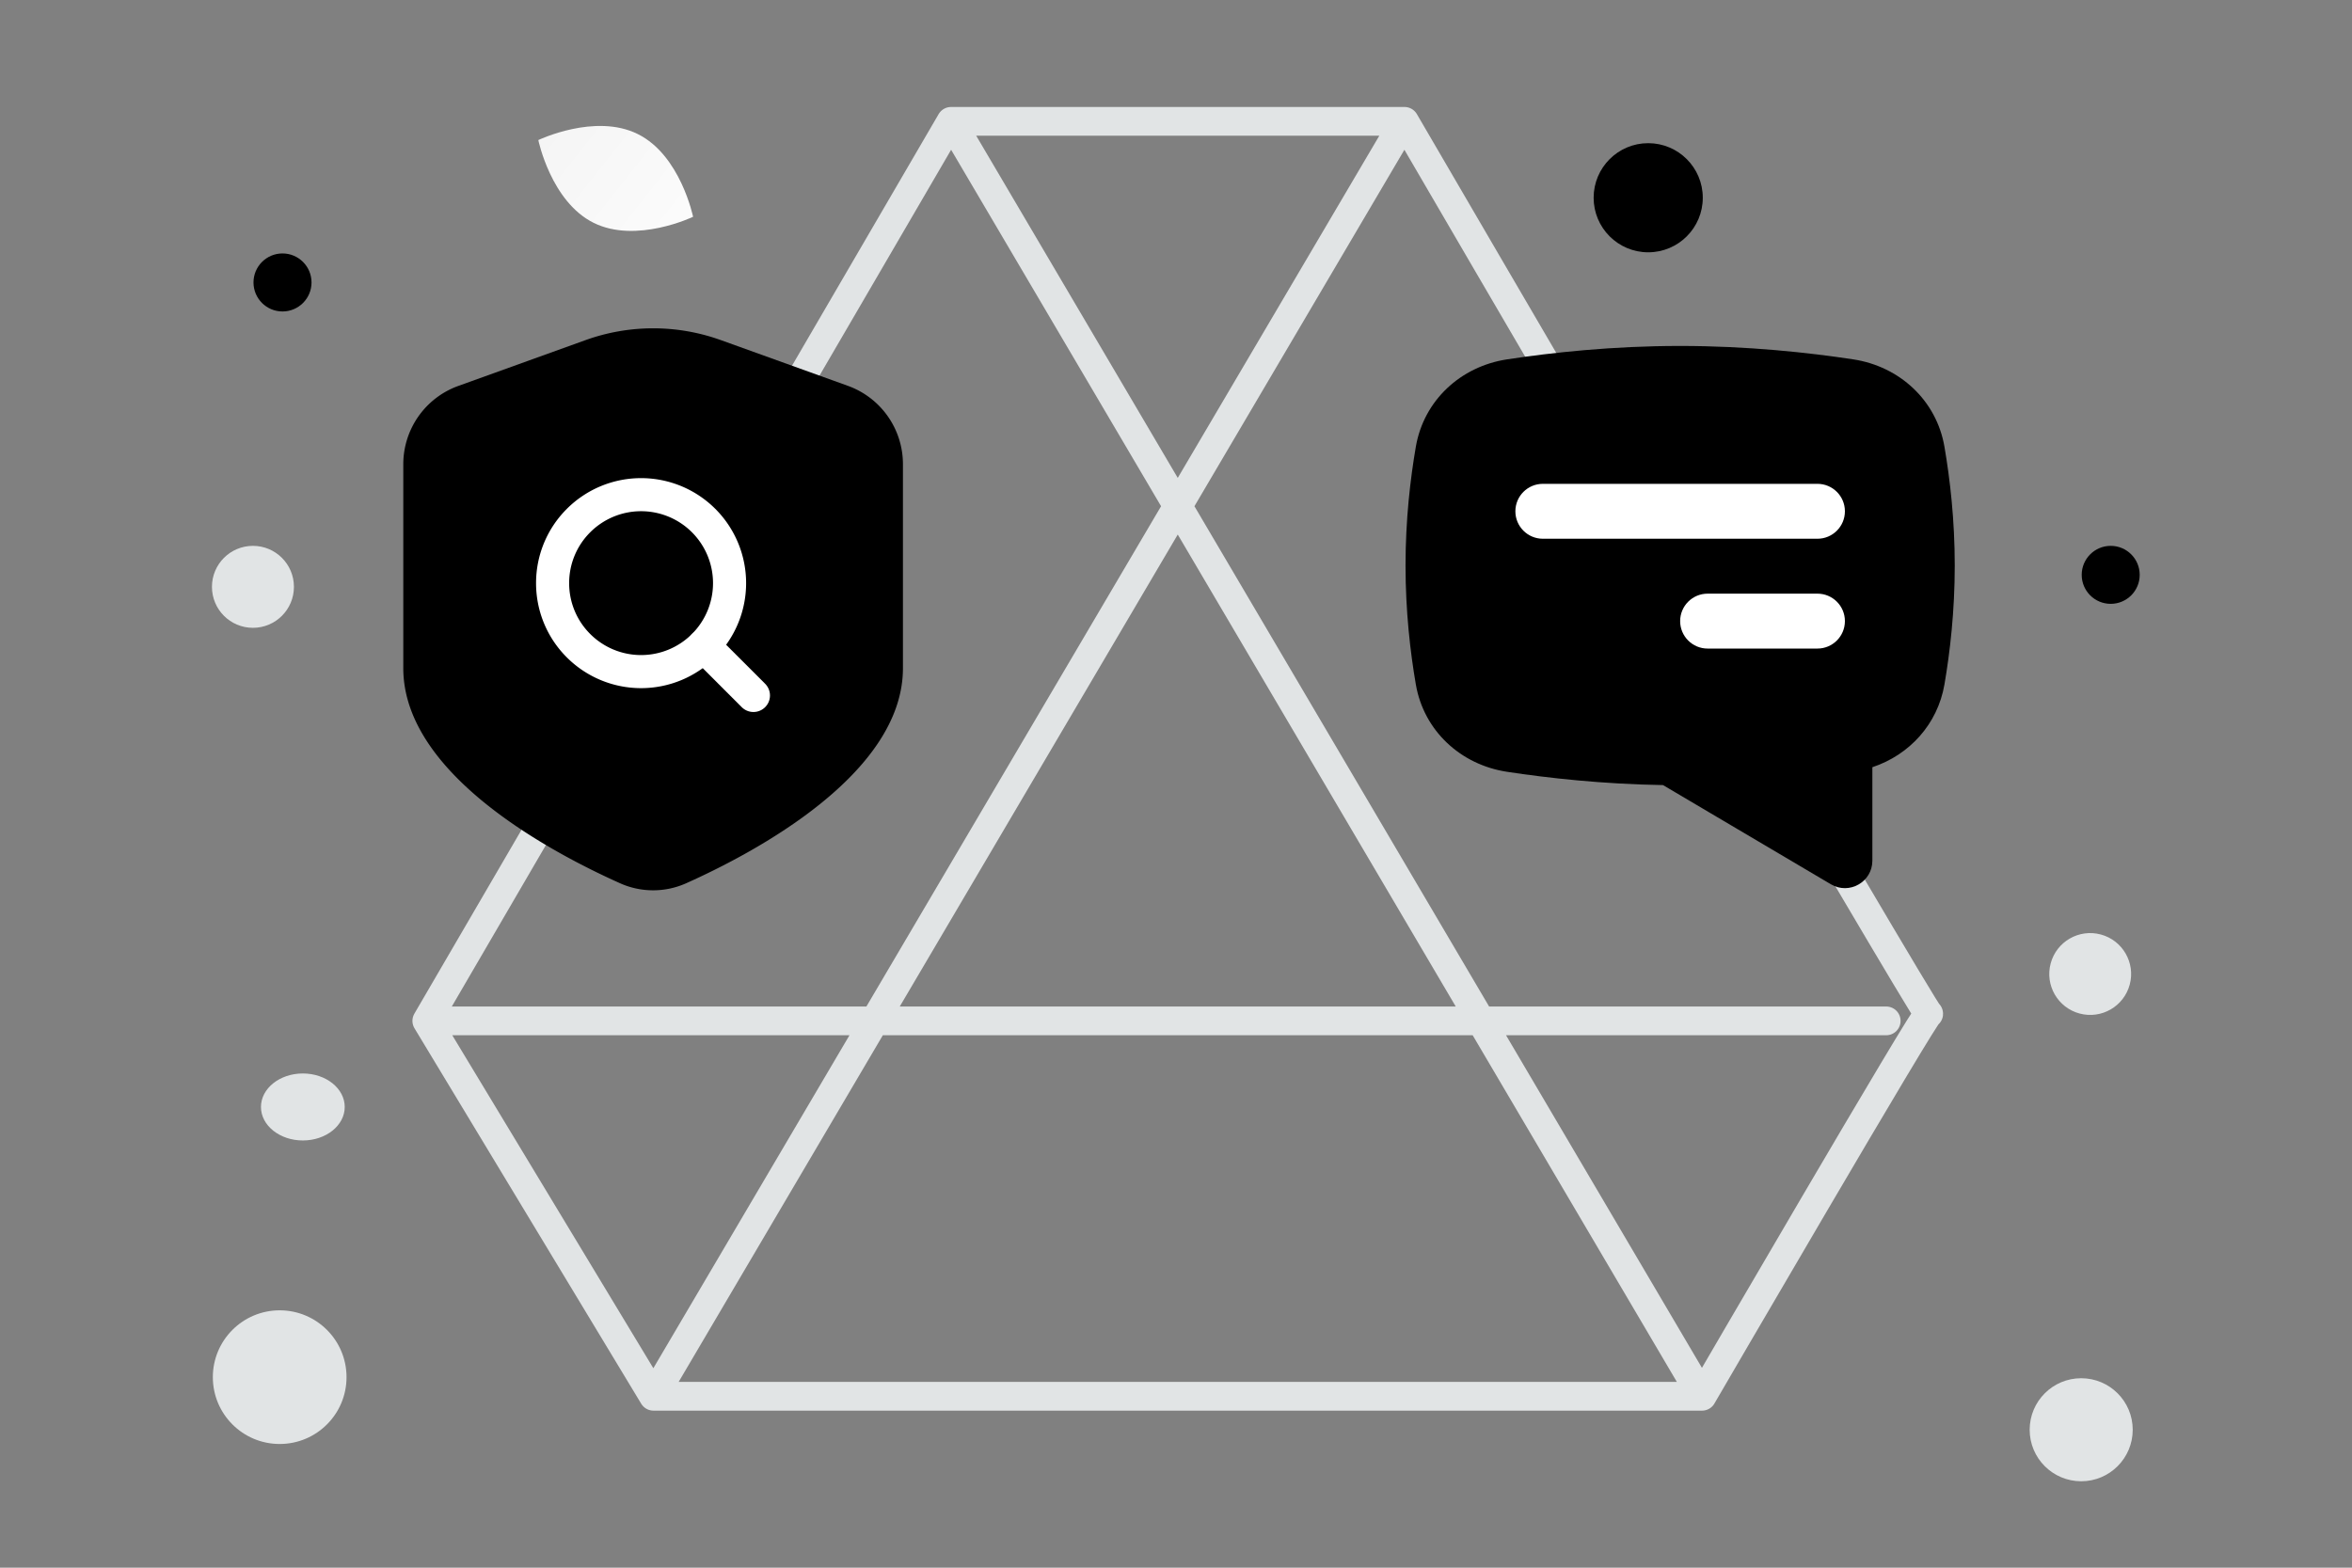 <svg width="900" height="600" viewBox="0 0 900 600" fill="none" xmlns="http://www.w3.org/2000/svg"><rect x="0" y="0" width="900" height="600" fill="#808080" stroke="none"/><path fill="transparent" d="M0 0h900v600H0z"/><path d="M537.419 46.44H363.923L163.318 390.72l86.748 143.676h401.21s86.748-149.098 86.748-146.387c0 2.711-200.605-341.57-200.605-341.57zm-173.495 0 287.352 487.957M537.418 46.44 250.065 534.396m-84.037-143.677h555.73" stroke="#E1E4E5" stroke-width="11" stroke-miterlimit="10" stroke-linecap="round" stroke-linejoin="round"/><path fill-rule="evenodd" clip-rule="evenodd" d="M345.513 255.726v-78.071a31.864 31.864 0 0 0-21.063-29.985l-48.595-17.494a76.477 76.477 0 0 0-51.814 0l-48.659 17.526a31.867 31.867 0 0 0-21.063 29.953v78.071c0 40.565 56.753 70.582 82.851 82.277a30.975 30.975 0 0 0 25.493 0c26.098-11.695 82.85-41.776 82.85-82.277z" fill="#000"/><path d="M221.371 247.125a33.857 33.857 0 0 0 57.799-23.941 33.857 33.857 0 0 0-57.799-23.941c-13.222 13.222-13.222 34.659 0 47.882" stroke="#fff" stroke-width="12.661" stroke-linecap="round" stroke-linejoin="round"/><path clip-rule="evenodd" d="m288.306 266.175-19.053-19.053 19.053 19.053z" stroke="#fff" stroke-width="12.661" stroke-linecap="round" stroke-linejoin="round"/><path d="M550.903 227.613v-49.106l17.679-28.678 117.069-4.714 47.535 15.321 3.143 59.713-3.143 52.642-22.393 14.142-7.464 38.107-56.963-33.785-57.356-4.322-38.107-20.428v-38.892z" fill="#000"/><path fill-rule="evenodd" clip-rule="evenodd" d="M695.453 278.478v32.509l-53.194-31.433-5.56-.091c-22.108-.362-42.004-2.588-56.881-4.851-9.388-1.429-15.912-7.981-17.329-16.209-1.966-11.412-3.641-25.871-3.641-41.937s1.675-30.524 3.641-41.937c1.417-8.227 7.941-14.78 17.329-16.208 16.272-2.476 38.523-4.903 63.095-4.903 24.571 0 46.823 2.427 63.094 4.903 9.389 1.428 15.913 7.981 17.33 16.208 1.966 11.413 3.64 25.871 3.64 41.937s-1.674 30.525-3.64 41.937c-1.231 7.145-6.222 12.872-13.499 15.291l-14.385 4.784zm48.595-107.516c-3.049-17.703-17.121-30.716-34.88-33.418-17.016-2.589-40.359-5.142-66.255-5.142-25.897 0-49.24 2.553-66.256 5.142-17.759 2.702-31.83 15.715-34.879 33.418-2.126 12.338-3.946 28.011-3.946 45.504 0 17.494 1.82 33.167 3.946 45.505 3.049 17.702 17.12 30.716 34.879 33.418 15.567 2.368 36.43 4.707 59.698 5.088l64.26 37.972c7.005 4.139 15.854-.911 15.854-9.047v-35.765c14.222-4.729 24.961-16.47 27.579-31.666 2.125-12.338 3.945-28.011 3.945-45.505 0-17.493-1.82-33.166-3.945-45.504z" fill="#000"/><path fill-rule="evenodd" clip-rule="evenodd" d="M695.453 185.176c5.803 0 10.508 4.704 10.508 10.508 0 5.803-4.705 10.508-10.508 10.508H590.372c-5.803 0-10.508-4.705-10.508-10.508 0-5.804 4.705-10.508 10.508-10.508h105.081zm0 42.032c5.803 0 10.508 4.704 10.508 10.508 0 5.803-4.705 10.508-10.508 10.508H653.42c-5.803 0-10.508-4.705-10.508-10.508 0-5.804 4.705-10.508 10.508-10.508h42.033z" fill="#fff"/><path d="M227.163 85.288c16.35 8.11 38.049-2.318 38.049-2.318s-4.822-23.573-21.18-31.672c-16.35-8.11-38.041 2.307-38.041 2.307s4.823 23.573 21.172 31.683z" fill="url(#a)"/><circle r="11.103" transform="matrix(1 0 0 -1 108.103 108.103)" fill="#000"/><circle r="20.882" transform="matrix(1 0 0 -1 630.693 75.681)" fill="#000"/><circle cx="807.667" cy="220.012" r="11.098" fill="#000"/><circle cx="96.788" cy="224.6" r="15.686" fill="#E1E4E5"/><circle cx="796.375" cy="547.207" r="19.717" fill="#E1E4E5"/><circle cx="799.82" cy="372.78" r="15.66" transform="rotate(105 799.82 372.78)" fill="#E1E4E5"/><ellipse cx="115.884" cy="423.669" rx="16.026" ry="12.821" fill="#E1E4E5"/><circle cx="107.023" cy="527.078" r="25.578" transform="rotate(90 107.023 527.078)" fill="#E1E4E5"/><defs><linearGradient id="a" x1="289.947" y1="110.586" x2="155.096" y2="3.919" gradientUnits="userSpaceOnUse"><stop stop-color="#fff"/><stop offset="1" stop-color="#EEE"/></linearGradient></defs></svg>